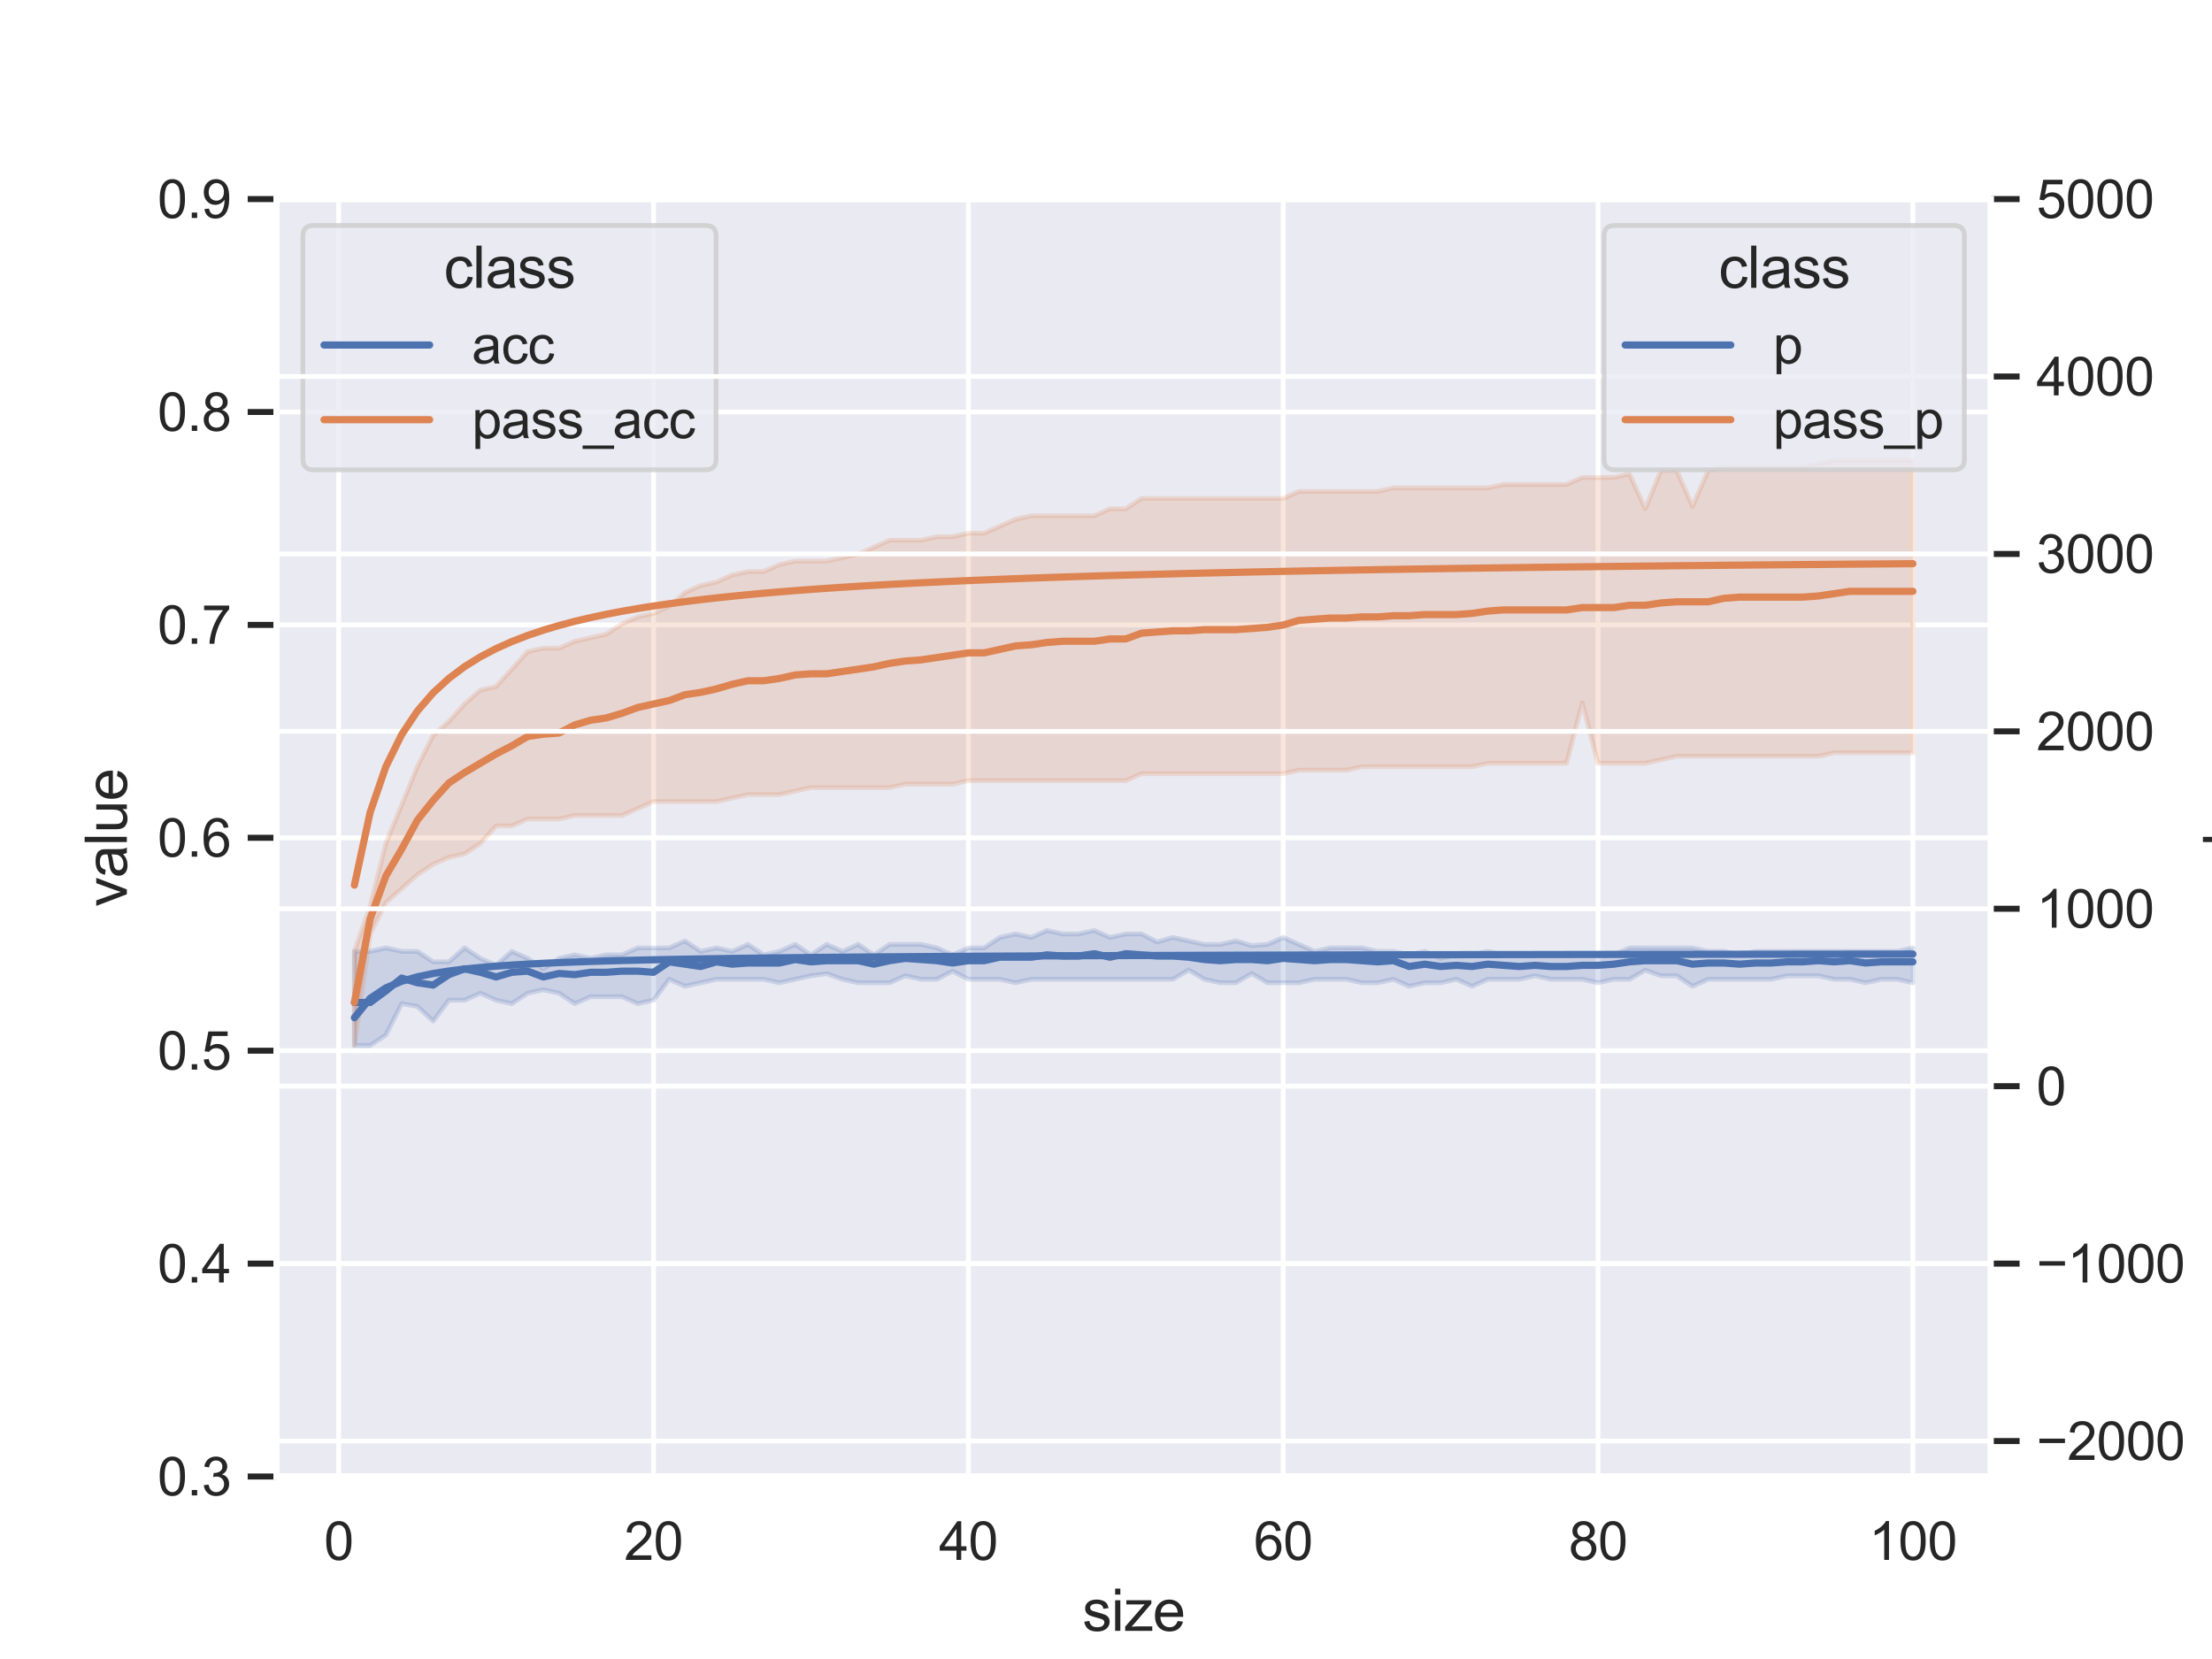 <?xml version="1.0" encoding="utf-8" standalone="no"?>
<!DOCTYPE svg PUBLIC "-//W3C//DTD SVG 1.1//EN"
  "http://www.w3.org/Graphics/SVG/1.1/DTD/svg11.dtd">
<svg xmlns:xlink="http://www.w3.org/1999/xlink" width="460.8pt" height="345.6pt" viewBox="0 0 460.8 345.6" xmlns="http://www.w3.org/2000/svg" version="1.1">
 <defs>
  <style type="text/css">*{stroke-linejoin: round; stroke-linecap: butt}</style>
 </defs>
 <g id="figure_1">
  <g id="patch_1">
   <path d="M 0 345.6 
L 460.8 345.6 
L 460.8 0 
L 0 0 
z
" style="fill: #ffffff"/>
  </g>
  <g id="axes_1">
   <g id="patch_2">
    <path d="M 57.6 307.584 
L 414.72 307.584 
L 414.72 41.472 
L 57.6 41.472 
z
" style="fill: #eaeaf2"/>
   </g>
   <g id="matplotlib.axis_1">
    <g id="xtick_1">
     <g id="line2d_1">
      <path d="M 70.553 307.584 
L 70.553 41.472 
" clip-path="url(#p270edeacdc)" style="fill: none; stroke: #ffffff; stroke-linecap: round"/>
     </g>
     <g id="text_1">
      <!-- 0 -->
      <g style="fill: #262626" transform="translate(67.495 324.958) scale(0.11 -0.11)">
       <defs>
        <path id="ArialMT-30" d="M 266 2259 
Q 266 3072 433 3567 
Q 600 4063 929 4331 
Q 1259 4600 1759 4600 
Q 2128 4600 2406 4451 
Q 2684 4303 2865 4023 
Q 3047 3744 3150 3342 
Q 3253 2941 3253 2259 
Q 3253 1453 3087 958 
Q 2922 463 2592 192 
Q 2263 -78 1759 -78 
Q 1097 -78 719 397 
Q 266 969 266 2259 
z
M 844 2259 
Q 844 1131 1108 757 
Q 1372 384 1759 384 
Q 2147 384 2411 759 
Q 2675 1134 2675 2259 
Q 2675 3391 2411 3762 
Q 2147 4134 1753 4134 
Q 1366 4134 1134 3806 
Q 844 3388 844 2259 
z
" transform="scale(0.016)"/>
       </defs>
       <use xlink:href="#ArialMT-30"/>
      </g>
     </g>
    </g>
    <g id="xtick_2">
     <g id="line2d_2">
      <path d="M 136.14 307.584 
L 136.14 41.472 
" clip-path="url(#p270edeacdc)" style="fill: none; stroke: #ffffff; stroke-linecap: round"/>
     </g>
     <g id="text_2">
      <!-- 20 -->
      <g style="fill: #262626" transform="translate(130.023 324.958) scale(0.11 -0.11)">
       <defs>
        <path id="ArialMT-32" d="M 3222 541 
L 3222 0 
L 194 0 
Q 188 203 259 391 
Q 375 700 629 1000 
Q 884 1300 1366 1694 
Q 2113 2306 2375 2664 
Q 2638 3022 2638 3341 
Q 2638 3675 2398 3904 
Q 2159 4134 1775 4134 
Q 1369 4134 1125 3890 
Q 881 3647 878 3216 
L 300 3275 
Q 359 3922 746 4261 
Q 1134 4600 1788 4600 
Q 2447 4600 2831 4234 
Q 3216 3869 3216 3328 
Q 3216 3053 3103 2787 
Q 2991 2522 2730 2228 
Q 2469 1934 1863 1422 
Q 1356 997 1212 845 
Q 1069 694 975 541 
L 3222 541 
z
" transform="scale(0.016)"/>
       </defs>
       <use xlink:href="#ArialMT-32"/>
       <use xlink:href="#ArialMT-30" transform="translate(55.615 0)"/>
      </g>
     </g>
    </g>
    <g id="xtick_3">
     <g id="line2d_3">
      <path d="M 201.727 307.584 
L 201.727 41.472 
" clip-path="url(#p270edeacdc)" style="fill: none; stroke: #ffffff; stroke-linecap: round"/>
     </g>
     <g id="text_3">
      <!-- 40 -->
      <g style="fill: #262626" transform="translate(195.61 324.958) scale(0.11 -0.11)">
       <defs>
        <path id="ArialMT-34" d="M 2069 0 
L 2069 1097 
L 81 1097 
L 81 1613 
L 2172 4581 
L 2631 4581 
L 2631 1613 
L 3250 1613 
L 3250 1097 
L 2631 1097 
L 2631 0 
L 2069 0 
z
M 2069 1613 
L 2069 3678 
L 634 1613 
L 2069 1613 
z
" transform="scale(0.016)"/>
       </defs>
       <use xlink:href="#ArialMT-34"/>
       <use xlink:href="#ArialMT-30" transform="translate(55.615 0)"/>
      </g>
     </g>
    </g>
    <g id="xtick_4">
     <g id="line2d_4">
      <path d="M 267.314 307.584 
L 267.314 41.472 
" clip-path="url(#p270edeacdc)" style="fill: none; stroke: #ffffff; stroke-linecap: round"/>
     </g>
     <g id="text_4">
      <!-- 60 -->
      <g style="fill: #262626" transform="translate(261.197 324.958) scale(0.11 -0.11)">
       <defs>
        <path id="ArialMT-36" d="M 3184 3459 
L 2625 3416 
Q 2550 3747 2413 3897 
Q 2184 4138 1850 4138 
Q 1581 4138 1378 3988 
Q 1113 3794 959 3422 
Q 806 3050 800 2363 
Q 1003 2672 1297 2822 
Q 1591 2972 1913 2972 
Q 2475 2972 2870 2558 
Q 3266 2144 3266 1488 
Q 3266 1056 3080 686 
Q 2894 316 2569 119 
Q 2244 -78 1831 -78 
Q 1128 -78 684 439 
Q 241 956 241 2144 
Q 241 3472 731 4075 
Q 1159 4600 1884 4600 
Q 2425 4600 2770 4297 
Q 3116 3994 3184 3459 
z
M 888 1484 
Q 888 1194 1011 928 
Q 1134 663 1356 523 
Q 1578 384 1822 384 
Q 2178 384 2434 671 
Q 2691 959 2691 1453 
Q 2691 1928 2437 2201 
Q 2184 2475 1800 2475 
Q 1419 2475 1153 2201 
Q 888 1928 888 1484 
z
" transform="scale(0.016)"/>
       </defs>
       <use xlink:href="#ArialMT-36"/>
       <use xlink:href="#ArialMT-30" transform="translate(55.615 0)"/>
      </g>
     </g>
    </g>
    <g id="xtick_5">
     <g id="line2d_5">
      <path d="M 332.9 307.584 
L 332.9 41.472 
" clip-path="url(#p270edeacdc)" style="fill: none; stroke: #ffffff; stroke-linecap: round"/>
     </g>
     <g id="text_5">
      <!-- 80 -->
      <g style="fill: #262626" transform="translate(326.783 324.958) scale(0.11 -0.11)">
       <defs>
        <path id="ArialMT-38" d="M 1131 2484 
Q 781 2613 612 2850 
Q 444 3088 444 3419 
Q 444 3919 803 4259 
Q 1163 4600 1759 4600 
Q 2359 4600 2725 4251 
Q 3091 3903 3091 3403 
Q 3091 3084 2923 2848 
Q 2756 2613 2416 2484 
Q 2838 2347 3058 2040 
Q 3278 1734 3278 1309 
Q 3278 722 2862 322 
Q 2447 -78 1769 -78 
Q 1091 -78 675 323 
Q 259 725 259 1325 
Q 259 1772 486 2073 
Q 713 2375 1131 2484 
z
M 1019 3438 
Q 1019 3113 1228 2906 
Q 1438 2700 1772 2700 
Q 2097 2700 2305 2904 
Q 2513 3109 2513 3406 
Q 2513 3716 2298 3927 
Q 2084 4138 1766 4138 
Q 1444 4138 1231 3931 
Q 1019 3725 1019 3438 
z
M 838 1322 
Q 838 1081 952 856 
Q 1066 631 1291 507 
Q 1516 384 1775 384 
Q 2178 384 2440 643 
Q 2703 903 2703 1303 
Q 2703 1709 2433 1975 
Q 2163 2241 1756 2241 
Q 1359 2241 1098 1978 
Q 838 1716 838 1322 
z
" transform="scale(0.016)"/>
       </defs>
       <use xlink:href="#ArialMT-38"/>
       <use xlink:href="#ArialMT-30" transform="translate(55.615 0)"/>
      </g>
     </g>
    </g>
    <g id="xtick_6">
     <g id="line2d_6">
      <path d="M 398.487 307.584 
L 398.487 41.472 
" clip-path="url(#p270edeacdc)" style="fill: none; stroke: #ffffff; stroke-linecap: round"/>
     </g>
     <g id="text_6">
      <!-- 100 -->
      <g style="fill: #262626" transform="translate(389.312 324.958) scale(0.11 -0.11)">
       <defs>
        <path id="ArialMT-31" d="M 2384 0 
L 1822 0 
L 1822 3584 
Q 1619 3391 1289 3197 
Q 959 3003 697 2906 
L 697 3450 
Q 1169 3672 1522 3987 
Q 1875 4303 2022 4600 
L 2384 4600 
L 2384 0 
z
" transform="scale(0.016)"/>
       </defs>
       <use xlink:href="#ArialMT-31"/>
       <use xlink:href="#ArialMT-30" transform="translate(55.615 0)"/>
       <use xlink:href="#ArialMT-30" transform="translate(111.23 0)"/>
      </g>
     </g>
    </g>
    <g id="text_7">
     <!-- size -->
     <g style="fill: #262626" transform="translate(225.49 339.733) scale(0.12 -0.12)">
      <defs>
       <path id="ArialMT-73" d="M 197 991 
L 753 1078 
Q 800 744 1014 566 
Q 1228 388 1613 388 
Q 2000 388 2187 545 
Q 2375 703 2375 916 
Q 2375 1106 2209 1216 
Q 2094 1291 1634 1406 
Q 1016 1563 777 1677 
Q 538 1791 414 1992 
Q 291 2194 291 2438 
Q 291 2659 392 2848 
Q 494 3038 669 3163 
Q 800 3259 1026 3326 
Q 1253 3394 1513 3394 
Q 1903 3394 2198 3281 
Q 2494 3169 2634 2976 
Q 2775 2784 2828 2463 
L 2278 2388 
Q 2241 2644 2061 2787 
Q 1881 2931 1553 2931 
Q 1166 2931 1000 2803 
Q 834 2675 834 2503 
Q 834 2394 903 2306 
Q 972 2216 1119 2156 
Q 1203 2125 1616 2013 
Q 2213 1853 2448 1751 
Q 2684 1650 2818 1456 
Q 2953 1263 2953 975 
Q 2953 694 2789 445 
Q 2625 197 2315 61 
Q 2006 -75 1616 -75 
Q 969 -75 630 194 
Q 291 463 197 991 
z
" transform="scale(0.016)"/>
       <path id="ArialMT-69" d="M 425 3934 
L 425 4581 
L 988 4581 
L 988 3934 
L 425 3934 
z
M 425 0 
L 425 3319 
L 988 3319 
L 988 0 
L 425 0 
z
" transform="scale(0.016)"/>
       <path id="ArialMT-7a" d="M 125 0 
L 125 456 
L 2238 2881 
Q 1878 2863 1603 2863 
L 250 2863 
L 250 3319 
L 2963 3319 
L 2963 2947 
L 1166 841 
L 819 456 
Q 1197 484 1528 484 
L 3063 484 
L 3063 0 
L 125 0 
z
" transform="scale(0.016)"/>
       <path id="ArialMT-65" d="M 2694 1069 
L 3275 997 
Q 3138 488 2766 206 
Q 2394 -75 1816 -75 
Q 1088 -75 661 373 
Q 234 822 234 1631 
Q 234 2469 665 2931 
Q 1097 3394 1784 3394 
Q 2450 3394 2872 2941 
Q 3294 2488 3294 1666 
Q 3294 1616 3291 1516 
L 816 1516 
Q 847 969 1125 678 
Q 1403 388 1819 388 
Q 2128 388 2347 550 
Q 2566 713 2694 1069 
z
M 847 1978 
L 2700 1978 
Q 2663 2397 2488 2606 
Q 2219 2931 1791 2931 
Q 1403 2931 1139 2672 
Q 875 2413 847 1978 
z
" transform="scale(0.016)"/>
      </defs>
      <use xlink:href="#ArialMT-73"/>
      <use xlink:href="#ArialMT-69" transform="translate(50 0)"/>
      <use xlink:href="#ArialMT-7a" transform="translate(72.217 0)"/>
      <use xlink:href="#ArialMT-65" transform="translate(122.217 0)"/>
     </g>
    </g>
   </g>
   <g id="matplotlib.axis_2">
    <g id="ytick_1">
     <g id="line2d_7">
      <path d="M 57.6 307.584 
L 414.72 307.584 
" clip-path="url(#p270edeacdc)" style="fill: none; stroke: #ffffff; stroke-linecap: round"/>
     </g>
     <g id="line2d_8">
      <defs>
       <path id="m924a354e73" d="M 0 0 
L -6 0 
" style="stroke: #262626; stroke-width: 1.25"/>
      </defs>
      <g>
       <use xlink:href="#m924a354e73" x="57.6" y="307.584" style="fill: #262626; stroke: #262626; stroke-width: 1.25"/>
      </g>
     </g>
     <g id="text_8">
      <!-- 0.3 -->
      <g style="fill: #262626" transform="translate(32.81 311.521) scale(0.11 -0.11)">
       <defs>
        <path id="ArialMT-2e" d="M 581 0 
L 581 641 
L 1222 641 
L 1222 0 
L 581 0 
z
" transform="scale(0.016)"/>
        <path id="ArialMT-33" d="M 269 1209 
L 831 1284 
Q 928 806 1161 595 
Q 1394 384 1728 384 
Q 2125 384 2398 659 
Q 2672 934 2672 1341 
Q 2672 1728 2419 1979 
Q 2166 2231 1775 2231 
Q 1616 2231 1378 2169 
L 1441 2663 
Q 1497 2656 1531 2656 
Q 1891 2656 2178 2843 
Q 2466 3031 2466 3422 
Q 2466 3731 2256 3934 
Q 2047 4138 1716 4138 
Q 1388 4138 1169 3931 
Q 950 3725 888 3313 
L 325 3413 
Q 428 3978 793 4289 
Q 1159 4600 1703 4600 
Q 2078 4600 2393 4439 
Q 2709 4278 2876 4000 
Q 3044 3722 3044 3409 
Q 3044 3113 2884 2869 
Q 2725 2625 2413 2481 
Q 2819 2388 3044 2092 
Q 3269 1797 3269 1353 
Q 3269 753 2831 336 
Q 2394 -81 1725 -81 
Q 1122 -81 723 278 
Q 325 638 269 1209 
z
" transform="scale(0.016)"/>
       </defs>
       <use xlink:href="#ArialMT-30"/>
       <use xlink:href="#ArialMT-2e" transform="translate(55.615 0)"/>
       <use xlink:href="#ArialMT-33" transform="translate(83.398 0)"/>
      </g>
     </g>
    </g>
    <g id="ytick_2">
     <g id="line2d_9">
      <path d="M 57.6 263.232 
L 414.72 263.232 
" clip-path="url(#p270edeacdc)" style="fill: none; stroke: #ffffff; stroke-linecap: round"/>
     </g>
     <g id="line2d_10">
      <g>
       <use xlink:href="#m924a354e73" x="57.6" y="263.232" style="fill: #262626; stroke: #262626; stroke-width: 1.25"/>
      </g>
     </g>
     <g id="text_9">
      <!-- 0.4 -->
      <g style="fill: #262626" transform="translate(32.81 267.169) scale(0.11 -0.11)">
       <use xlink:href="#ArialMT-30"/>
       <use xlink:href="#ArialMT-2e" transform="translate(55.615 0)"/>
       <use xlink:href="#ArialMT-34" transform="translate(83.398 0)"/>
      </g>
     </g>
    </g>
    <g id="ytick_3">
     <g id="line2d_11">
      <path d="M 57.6 218.88 
L 414.72 218.88 
" clip-path="url(#p270edeacdc)" style="fill: none; stroke: #ffffff; stroke-linecap: round"/>
     </g>
     <g id="line2d_12">
      <g>
       <use xlink:href="#m924a354e73" x="57.6" y="218.88" style="fill: #262626; stroke: #262626; stroke-width: 1.25"/>
      </g>
     </g>
     <g id="text_10">
      <!-- 0.5 -->
      <g style="fill: #262626" transform="translate(32.81 222.817) scale(0.11 -0.11)">
       <defs>
        <path id="ArialMT-35" d="M 266 1200 
L 856 1250 
Q 922 819 1161 601 
Q 1400 384 1738 384 
Q 2144 384 2425 690 
Q 2706 997 2706 1503 
Q 2706 1984 2436 2262 
Q 2166 2541 1728 2541 
Q 1456 2541 1237 2417 
Q 1019 2294 894 2097 
L 366 2166 
L 809 4519 
L 3088 4519 
L 3088 3981 
L 1259 3981 
L 1013 2750 
Q 1425 3038 1878 3038 
Q 2478 3038 2890 2622 
Q 3303 2206 3303 1553 
Q 3303 931 2941 478 
Q 2500 -78 1738 -78 
Q 1113 -78 717 272 
Q 322 622 266 1200 
z
" transform="scale(0.016)"/>
       </defs>
       <use xlink:href="#ArialMT-30"/>
       <use xlink:href="#ArialMT-2e" transform="translate(55.615 0)"/>
       <use xlink:href="#ArialMT-35" transform="translate(83.398 0)"/>
      </g>
     </g>
    </g>
    <g id="ytick_4">
     <g id="line2d_13">
      <path d="M 57.6 174.528 
L 414.72 174.528 
" clip-path="url(#p270edeacdc)" style="fill: none; stroke: #ffffff; stroke-linecap: round"/>
     </g>
     <g id="line2d_14">
      <g>
       <use xlink:href="#m924a354e73" x="57.6" y="174.528" style="fill: #262626; stroke: #262626; stroke-width: 1.25"/>
      </g>
     </g>
     <g id="text_11">
      <!-- 0.6 -->
      <g style="fill: #262626" transform="translate(32.81 178.465) scale(0.11 -0.11)">
       <use xlink:href="#ArialMT-30"/>
       <use xlink:href="#ArialMT-2e" transform="translate(55.615 0)"/>
       <use xlink:href="#ArialMT-36" transform="translate(83.398 0)"/>
      </g>
     </g>
    </g>
    <g id="ytick_5">
     <g id="line2d_15">
      <path d="M 57.6 130.176 
L 414.72 130.176 
" clip-path="url(#p270edeacdc)" style="fill: none; stroke: #ffffff; stroke-linecap: round"/>
     </g>
     <g id="line2d_16">
      <g>
       <use xlink:href="#m924a354e73" x="57.6" y="130.176" style="fill: #262626; stroke: #262626; stroke-width: 1.25"/>
      </g>
     </g>
     <g id="text_12">
      <!-- 0.7 -->
      <g style="fill: #262626" transform="translate(32.81 134.113) scale(0.11 -0.11)">
       <defs>
        <path id="ArialMT-37" d="M 303 3981 
L 303 4522 
L 3269 4522 
L 3269 4084 
Q 2831 3619 2401 2847 
Q 1972 2075 1738 1259 
Q 1569 684 1522 0 
L 944 0 
Q 953 541 1156 1306 
Q 1359 2072 1739 2783 
Q 2119 3494 2547 3981 
L 303 3981 
z
" transform="scale(0.016)"/>
       </defs>
       <use xlink:href="#ArialMT-30"/>
       <use xlink:href="#ArialMT-2e" transform="translate(55.615 0)"/>
       <use xlink:href="#ArialMT-37" transform="translate(83.398 0)"/>
      </g>
     </g>
    </g>
    <g id="ytick_6">
     <g id="line2d_17">
      <path d="M 57.6 85.824 
L 414.72 85.824 
" clip-path="url(#p270edeacdc)" style="fill: none; stroke: #ffffff; stroke-linecap: round"/>
     </g>
     <g id="line2d_18">
      <g>
       <use xlink:href="#m924a354e73" x="57.6" y="85.824" style="fill: #262626; stroke: #262626; stroke-width: 1.25"/>
      </g>
     </g>
     <g id="text_13">
      <!-- 0.8 -->
      <g style="fill: #262626" transform="translate(32.81 89.761) scale(0.11 -0.11)">
       <use xlink:href="#ArialMT-30"/>
       <use xlink:href="#ArialMT-2e" transform="translate(55.615 0)"/>
       <use xlink:href="#ArialMT-38" transform="translate(83.398 0)"/>
      </g>
     </g>
    </g>
    <g id="ytick_7">
     <g id="line2d_19">
      <path d="M 57.6 41.472 
L 414.72 41.472 
" clip-path="url(#p270edeacdc)" style="fill: none; stroke: #ffffff; stroke-linecap: round"/>
     </g>
     <g id="line2d_20">
      <g>
       <use xlink:href="#m924a354e73" x="57.6" y="41.472" style="fill: #262626; stroke: #262626; stroke-width: 1.25"/>
      </g>
     </g>
     <g id="text_14">
      <!-- 0.9 -->
      <g style="fill: #262626" transform="translate(32.81 45.409) scale(0.11 -0.11)">
       <defs>
        <path id="ArialMT-39" d="M 350 1059 
L 891 1109 
Q 959 728 1153 556 
Q 1347 384 1650 384 
Q 1909 384 2104 503 
Q 2300 622 2425 820 
Q 2550 1019 2634 1356 
Q 2719 1694 2719 2044 
Q 2719 2081 2716 2156 
Q 2547 1888 2255 1720 
Q 1963 1553 1622 1553 
Q 1053 1553 659 1965 
Q 266 2378 266 3053 
Q 266 3750 677 4175 
Q 1088 4600 1706 4600 
Q 2153 4600 2523 4359 
Q 2894 4119 3086 3673 
Q 3278 3228 3278 2384 
Q 3278 1506 3087 986 
Q 2897 466 2520 194 
Q 2144 -78 1638 -78 
Q 1100 -78 759 220 
Q 419 519 350 1059 
z
M 2653 3081 
Q 2653 3566 2395 3850 
Q 2138 4134 1775 4134 
Q 1400 4134 1122 3828 
Q 844 3522 844 3034 
Q 844 2597 1108 2323 
Q 1372 2050 1759 2050 
Q 2150 2050 2401 2323 
Q 2653 2597 2653 3081 
z
" transform="scale(0.016)"/>
       </defs>
       <use xlink:href="#ArialMT-30"/>
       <use xlink:href="#ArialMT-2e" transform="translate(55.615 0)"/>
       <use xlink:href="#ArialMT-39" transform="translate(83.398 0)"/>
      </g>
     </g>
    </g>
    <g id="text_15">
     <!-- value -->
     <g style="fill: #262626" transform="translate(26.425 188.871) rotate(-90) scale(0.12 -0.12)">
      <defs>
       <path id="ArialMT-76" d="M 1344 0 
L 81 3319 
L 675 3319 
L 1388 1331 
Q 1503 1009 1600 663 
Q 1675 925 1809 1294 
L 2547 3319 
L 3125 3319 
L 1869 0 
L 1344 0 
z
" transform="scale(0.016)"/>
       <path id="ArialMT-61" d="M 2588 409 
Q 2275 144 1986 34 
Q 1697 -75 1366 -75 
Q 819 -75 525 192 
Q 231 459 231 875 
Q 231 1119 342 1320 
Q 453 1522 633 1644 
Q 813 1766 1038 1828 
Q 1203 1872 1538 1913 
Q 2219 1994 2541 2106 
Q 2544 2222 2544 2253 
Q 2544 2597 2384 2738 
Q 2169 2928 1744 2928 
Q 1347 2928 1158 2789 
Q 969 2650 878 2297 
L 328 2372 
Q 403 2725 575 2942 
Q 747 3159 1072 3276 
Q 1397 3394 1825 3394 
Q 2250 3394 2515 3294 
Q 2781 3194 2906 3042 
Q 3031 2891 3081 2659 
Q 3109 2516 3109 2141 
L 3109 1391 
Q 3109 606 3145 398 
Q 3181 191 3288 0 
L 2700 0 
Q 2613 175 2588 409 
z
M 2541 1666 
Q 2234 1541 1622 1453 
Q 1275 1403 1131 1340 
Q 988 1278 909 1158 
Q 831 1038 831 891 
Q 831 666 1001 516 
Q 1172 366 1500 366 
Q 1825 366 2078 508 
Q 2331 650 2450 897 
Q 2541 1088 2541 1459 
L 2541 1666 
z
" transform="scale(0.016)"/>
       <path id="ArialMT-6c" d="M 409 0 
L 409 4581 
L 972 4581 
L 972 0 
L 409 0 
z
" transform="scale(0.016)"/>
       <path id="ArialMT-75" d="M 2597 0 
L 2597 488 
Q 2209 -75 1544 -75 
Q 1250 -75 995 37 
Q 741 150 617 320 
Q 494 491 444 738 
Q 409 903 409 1263 
L 409 3319 
L 972 3319 
L 972 1478 
Q 972 1038 1006 884 
Q 1059 663 1231 536 
Q 1403 409 1656 409 
Q 1909 409 2131 539 
Q 2353 669 2445 892 
Q 2538 1116 2538 1541 
L 2538 3319 
L 3100 3319 
L 3100 0 
L 2597 0 
z
" transform="scale(0.016)"/>
      </defs>
      <use xlink:href="#ArialMT-76"/>
      <use xlink:href="#ArialMT-61" transform="translate(50 0)"/>
      <use xlink:href="#ArialMT-6c" transform="translate(105.615 0)"/>
      <use xlink:href="#ArialMT-75" transform="translate(127.832 0)"/>
      <use xlink:href="#ArialMT-65" transform="translate(183.447 0)"/>
     </g>
    </g>
   </g>
   <g id="FillBetweenPolyCollection_1">
    <defs>
     <path id="mc5fb7ebfdd" d="M 73.833 -147.408 
L 73.833 -127.809 
L 77.112 -127.809 
L 80.391 -129.987 
L 83.671 -136.52 
L 86.95 -135.957 
L 90.229 -132.89 
L 93.509 -137.245 
L 96.788 -137.245 
L 100.067 -138.697 
L 103.347 -137.245 
L 106.626 -136.52 
L 109.905 -138.697 
L 113.185 -139.423 
L 116.464 -138.697 
L 119.743 -136.52 
L 123.023 -137.971 
L 126.302 -137.971 
L 129.581 -137.971 
L 132.861 -136.52 
L 136.14 -137.245 
L 139.42 -141.601 
L 142.699 -140.149 
L 145.978 -140.875 
L 149.258 -141.601 
L 152.537 -141.601 
L 155.816 -141.601 
L 159.096 -141.601 
L 162.375 -140.875 
L 165.654 -141.601 
L 168.934 -142.327 
L 172.213 -142.762 
L 175.492 -141.601 
L 178.772 -140.875 
L 182.051 -140.875 
L 185.33 -140.875 
L 188.61 -142.327 
L 191.889 -141.601 
L 195.168 -141.601 
L 198.448 -143.295 
L 201.727 -141.601 
L 205.006 -141.601 
L 208.286 -141.601 
L 211.565 -140.875 
L 214.844 -141.601 
L 218.124 -141.601 
L 221.403 -141.601 
L 224.682 -141.601 
L 227.962 -141.601 
L 231.241 -141.601 
L 234.52 -141.601 
L 237.8 -141.601 
L 241.079 -141.601 
L 244.358 -141.601 
L 247.638 -143.536 
L 250.917 -141.601 
L 254.196 -140.875 
L 257.476 -140.875 
L 260.755 -142.811 
L 264.034 -140.875 
L 267.314 -140.875 
L 270.593 -140.875 
L 273.872 -141.601 
L 277.152 -141.601 
L 280.431 -141.601 
L 283.71 -140.875 
L 286.99 -140.875 
L 290.269 -141.601 
L 293.548 -140.149 
L 296.828 -140.875 
L 300.107 -140.875 
L 303.386 -141.601 
L 306.666 -140.149 
L 309.945 -141.601 
L 313.224 -141.601 
L 316.504 -141.601 
L 319.783 -142.327 
L 323.062 -141.601 
L 326.342 -141.601 
L 329.621 -141.601 
L 332.9 -140.875 
L 336.18 -141.601 
L 339.459 -141.601 
L 342.739 -143.506 
L 346.018 -142.327 
L 349.297 -142.327 
L 352.577 -140.149 
L 355.856 -141.601 
L 359.135 -141.601 
L 362.415 -141.601 
L 365.694 -141.601 
L 368.973 -141.601 
L 372.253 -142.327 
L 375.532 -142.327 
L 378.811 -142.327 
L 382.091 -141.601 
L 385.37 -141.601 
L 388.649 -140.875 
L 391.929 -141.601 
L 395.208 -141.601 
L 398.487 -140.875 
L 398.487 -148.134 
L 398.487 -148.134 
L 395.208 -147.408 
L 391.929 -147.408 
L 388.649 -147.408 
L 385.37 -147.408 
L 382.091 -147.408 
L 378.811 -147.408 
L 375.532 -147.408 
L 372.253 -147.408 
L 368.973 -147.408 
L 365.694 -147.408 
L 362.415 -146.682 
L 359.135 -147.408 
L 355.856 -147.408 
L 352.577 -148.134 
L 349.297 -148.134 
L 346.018 -148.134 
L 342.739 -148.134 
L 339.459 -148.134 
L 336.18 -146.682 
L 332.9 -146.682 
L 329.621 -146.682 
L 326.342 -146.682 
L 323.062 -146.682 
L 319.783 -146.682 
L 316.504 -146.682 
L 313.224 -146.682 
L 309.945 -147.408 
L 306.666 -146.682 
L 303.386 -146.682 
L 300.107 -145.956 
L 296.828 -147.408 
L 293.548 -146.682 
L 290.269 -147.408 
L 286.99 -147.408 
L 283.71 -148.134 
L 280.431 -148.134 
L 277.152 -148.134 
L 273.872 -147.408 
L 270.593 -148.86 
L 267.314 -150.311 
L 264.034 -148.86 
L 260.755 -148.618 
L 257.476 -149.586 
L 254.196 -148.86 
L 250.917 -148.86 
L 247.638 -149.586 
L 244.358 -150.311 
L 241.079 -149.368 
L 237.8 -151.037 
L 234.52 -151.037 
L 231.241 -150.311 
L 227.962 -151.763 
L 224.682 -151.037 
L 221.403 -151.037 
L 218.124 -151.763 
L 214.844 -150.311 
L 211.565 -151.037 
L 208.286 -150.311 
L 205.006 -148.134 
L 201.727 -148.134 
L 198.448 -146.682 
L 195.168 -148.134 
L 191.889 -148.86 
L 188.61 -148.86 
L 185.33 -148.86 
L 182.051 -146.682 
L 178.772 -148.86 
L 175.492 -147.408 
L 172.213 -148.86 
L 168.934 -146.682 
L 165.654 -148.86 
L 162.375 -147.408 
L 159.096 -146.682 
L 155.816 -148.86 
L 152.537 -147.408 
L 149.258 -148.134 
L 145.978 -147.408 
L 142.699 -149.586 
L 139.42 -148.134 
L 136.14 -148.134 
L 132.861 -148.134 
L 129.581 -146.682 
L 126.302 -146.682 
L 123.023 -145.956 
L 119.743 -146.682 
L 116.464 -145.956 
L 113.185 -143.778 
L 109.905 -145.956 
L 106.626 -147.408 
L 103.347 -144.504 
L 100.067 -145.956 
L 96.788 -148.134 
L 93.509 -145.23 
L 90.229 -145.23 
L 86.95 -147.408 
L 83.671 -147.408 
L 80.391 -148.134 
L 77.112 -147.408 
L 73.833 -147.408 
z
" style="stroke: #4c72b0; stroke-opacity: 0.2"/>
    </defs>
    <g clip-path="url(#p270edeacdc)">
     <use xlink:href="#mc5fb7ebfdd" x="0" y="345.6" style="fill: #4c72b0; fill-opacity: 0.2; stroke: #4c72b0; stroke-opacity: 0.2"/>
    </g>
   </g>
   <g id="FillBetweenPolyCollection_2">
    <defs>
     <path id="md0f53c2679" d="M 73.833 -147.408 
L 73.833 -127.809 
L 77.112 -151.037 
L 80.391 -157.57 
L 83.671 -160.474 
L 86.95 -163.378 
L 90.229 -165.555 
L 93.509 -167.007 
L 96.788 -167.733 
L 100.067 -169.911 
L 103.347 -173.54 
L 106.626 -173.54 
L 109.905 -174.992 
L 113.185 -174.992 
L 116.464 -174.992 
L 119.743 -175.718 
L 123.023 -175.718 
L 126.302 -175.718 
L 129.581 -175.718 
L 132.861 -177.169 
L 136.14 -178.621 
L 139.42 -178.621 
L 142.699 -178.621 
L 145.978 -178.621 
L 149.258 -178.621 
L 152.537 -179.347 
L 155.816 -180.073 
L 159.096 -180.073 
L 162.375 -180.073 
L 165.654 -180.799 
L 168.934 -181.525 
L 172.213 -181.525 
L 175.492 -181.525 
L 178.772 -181.525 
L 182.051 -181.525 
L 185.33 -181.525 
L 188.61 -182.251 
L 191.889 -182.251 
L 195.168 -182.251 
L 198.448 -182.251 
L 201.727 -182.977 
L 205.006 -182.977 
L 208.286 -182.977 
L 211.565 -182.977 
L 214.844 -182.977 
L 218.124 -182.977 
L 221.403 -182.977 
L 224.682 -182.977 
L 227.962 -182.977 
L 231.241 -182.977 
L 234.52 -182.977 
L 237.8 -184.428 
L 241.079 -184.428 
L 244.358 -184.428 
L 247.638 -184.428 
L 250.917 -184.428 
L 254.196 -184.428 
L 257.476 -184.428 
L 260.755 -184.428 
L 264.034 -184.428 
L 267.314 -184.428 
L 270.593 -185.154 
L 273.872 -185.154 
L 277.152 -185.154 
L 280.431 -185.154 
L 283.71 -185.88 
L 286.99 -185.88 
L 290.269 -185.88 
L 293.548 -185.88 
L 296.828 -185.88 
L 300.107 -185.88 
L 303.386 -185.88 
L 306.666 -185.88 
L 309.945 -186.606 
L 313.224 -186.606 
L 316.504 -186.606 
L 319.783 -186.606 
L 323.062 -186.606 
L 326.342 -186.606 
L 329.621 -199.188 
L 332.9 -186.606 
L 336.18 -186.606 
L 339.459 -186.606 
L 342.739 -186.606 
L 346.018 -187.332 
L 349.297 -188.058 
L 352.577 -188.058 
L 355.856 -188.058 
L 359.135 -188.058 
L 362.415 -188.058 
L 365.694 -188.058 
L 368.973 -188.058 
L 372.253 -188.058 
L 375.532 -188.058 
L 378.811 -188.058 
L 382.091 -188.784 
L 385.37 -188.784 
L 388.649 -188.784 
L 391.929 -188.784 
L 395.208 -188.784 
L 398.487 -188.784 
L 398.487 -249.759 
L 398.487 -249.759 
L 395.208 -249.759 
L 391.929 -249.759 
L 388.649 -249.759 
L 385.37 -249.759 
L 382.091 -249.759 
L 378.811 -249.033 
L 375.532 -248.307 
L 372.253 -248.307 
L 368.973 -248.307 
L 365.694 -248.307 
L 362.415 -248.307 
L 359.135 -248.307 
L 355.856 -247.581 
L 352.577 -240.08 
L 349.297 -247.581 
L 346.018 -247.581 
L 342.739 -239.596 
L 339.459 -246.855 
L 336.18 -246.129 
L 332.9 -246.129 
L 329.621 -246.129 
L 326.342 -244.677 
L 323.062 -244.677 
L 319.783 -244.677 
L 316.504 -244.677 
L 313.224 -244.677 
L 309.945 -243.952 
L 306.666 -243.952 
L 303.386 -243.952 
L 300.107 -243.952 
L 296.828 -243.952 
L 293.548 -243.952 
L 290.269 -243.952 
L 286.99 -243.226 
L 283.71 -243.226 
L 280.431 -243.226 
L 277.152 -243.226 
L 273.872 -243.226 
L 270.593 -243.226 
L 267.314 -241.774 
L 264.034 -241.774 
L 260.755 -241.774 
L 257.476 -241.774 
L 254.196 -241.774 
L 250.917 -241.774 
L 247.638 -241.774 
L 244.358 -241.774 
L 241.079 -241.774 
L 237.8 -241.774 
L 234.52 -239.596 
L 231.241 -239.596 
L 227.962 -238.144 
L 224.682 -238.144 
L 221.403 -238.144 
L 218.124 -238.144 
L 214.844 -238.144 
L 211.565 -237.419 
L 208.286 -235.967 
L 205.006 -234.515 
L 201.727 -234.515 
L 198.448 -233.789 
L 195.168 -233.789 
L 191.889 -233.063 
L 188.61 -233.063 
L 185.33 -233.063 
L 182.051 -231.611 
L 178.772 -230.16 
L 175.492 -229.434 
L 172.213 -228.708 
L 168.934 -228.708 
L 165.654 -228.708 
L 162.375 -227.982 
L 159.096 -226.53 
L 155.816 -226.53 
L 152.537 -225.804 
L 149.258 -224.352 
L 145.978 -223.627 
L 142.699 -222.175 
L 139.42 -219.271 
L 136.14 -217.819 
L 132.861 -217.094 
L 129.581 -215.642 
L 126.302 -213.464 
L 123.023 -212.738 
L 119.743 -212.012 
L 116.464 -210.561 
L 113.185 -210.561 
L 109.905 -209.835 
L 106.626 -206.205 
L 103.347 -202.576 
L 100.067 -201.85 
L 96.788 -198.946 
L 93.509 -195.317 
L 90.229 -192.413 
L 86.95 -185.88 
L 83.671 -177.895 
L 80.391 -169.911 
L 77.112 -156.845 
L 73.833 -147.408 
z
" style="stroke: #dd8452; stroke-opacity: 0.2"/>
    </defs>
    <g clip-path="url(#p270edeacdc)">
     <use xlink:href="#md0f53c2679" x="0" y="345.6" style="fill: #dd8452; fill-opacity: 0.2; stroke: #dd8452; stroke-opacity: 0.2"/>
    </g>
   </g>
   <g id="line2d_21">
    <path d="M 73.833 208.838 
L 77.112 208.838 
L 80.391 206.419 
L 83.671 203.757 
L 86.95 204.725 
L 90.229 205.209 
L 93.509 203.031 
L 96.788 201.822 
L 100.067 202.547 
L 103.347 203.515 
L 106.626 202.547 
L 109.905 202.305 
L 113.185 203.515 
L 116.464 202.789 
L 119.743 203.031 
L 123.023 202.547 
L 126.302 202.547 
L 129.581 202.305 
L 132.861 202.305 
L 136.14 202.547 
L 139.42 200.37 
L 142.699 200.854 
L 145.978 201.338 
L 149.258 200.37 
L 152.537 200.854 
L 155.816 200.612 
L 159.096 200.612 
L 162.375 200.612 
L 165.654 199.886 
L 168.934 200.37 
L 172.213 200.128 
L 175.492 200.128 
L 178.772 200.128 
L 182.051 200.854 
L 185.33 200.128 
L 188.61 199.644 
L 191.889 199.886 
L 195.168 200.128 
L 198.448 200.612 
L 201.727 200.128 
L 205.006 200.128 
L 208.286 199.402 
L 211.565 199.402 
L 214.844 199.402 
L 218.124 198.918 
L 221.403 199.16 
L 224.682 199.16 
L 227.962 198.676 
L 231.241 199.402 
L 234.52 198.676 
L 237.8 198.918 
L 241.079 199.16 
L 244.358 199.16 
L 247.638 199.402 
L 250.917 199.886 
L 254.196 200.128 
L 257.476 199.886 
L 260.755 199.886 
L 264.034 200.128 
L 267.314 199.644 
L 270.593 199.886 
L 273.872 200.128 
L 277.152 199.886 
L 280.431 199.886 
L 283.71 200.128 
L 286.99 200.37 
L 290.269 200.128 
L 293.548 201.338 
L 296.828 200.854 
L 300.107 201.338 
L 303.386 201.096 
L 306.666 201.338 
L 309.945 200.854 
L 313.224 201.096 
L 316.504 201.338 
L 319.783 201.096 
L 323.062 201.338 
L 326.342 201.338 
L 329.621 201.096 
L 332.9 201.096 
L 336.18 200.854 
L 339.459 200.37 
L 342.739 200.128 
L 346.018 200.128 
L 349.297 200.128 
L 352.577 200.854 
L 355.856 200.612 
L 359.135 200.612 
L 362.415 200.854 
L 365.694 200.612 
L 368.973 200.612 
L 372.253 200.37 
L 375.532 200.37 
L 378.811 200.128 
L 382.091 200.37 
L 385.37 200.128 
L 388.649 200.612 
L 391.929 200.37 
L 395.208 200.37 
L 398.487 200.37 
" clip-path="url(#p270edeacdc)" style="fill: none; stroke: #4c72b0; stroke-width: 1.5; stroke-linecap: round"/>
   </g>
   <g id="line2d_22">
    <path d="M 73.833 208.838 
L 77.112 191.417 
L 80.391 182.464 
L 83.671 176.899 
L 86.95 170.85 
L 90.229 166.737 
L 93.509 163.107 
L 96.788 160.93 
L 100.067 158.994 
L 103.347 157.058 
L 106.626 155.364 
L 109.905 153.429 
L 113.185 152.945 
L 116.464 152.703 
L 119.743 151.009 
L 123.023 150.041 
L 126.302 149.557 
L 129.581 148.589 
L 132.861 147.38 
L 136.14 146.654 
L 139.42 145.928 
L 142.699 144.718 
L 145.978 144.234 
L 149.258 143.508 
L 152.537 142.54 
L 155.816 141.814 
L 159.096 141.814 
L 162.375 141.331 
L 165.654 140.605 
L 168.934 140.363 
L 172.213 140.363 
L 175.492 139.879 
L 178.772 139.395 
L 182.051 138.911 
L 185.33 138.185 
L 188.61 137.701 
L 191.889 137.459 
L 195.168 136.975 
L 198.448 136.491 
L 201.727 136.007 
L 205.006 136.007 
L 208.286 135.281 
L 211.565 134.556 
L 214.844 134.314 
L 218.124 133.83 
L 221.403 133.588 
L 224.682 133.588 
L 227.962 133.588 
L 231.241 133.104 
L 234.52 133.104 
L 237.8 131.894 
L 241.079 131.652 
L 244.358 131.41 
L 247.638 131.41 
L 250.917 131.168 
L 254.196 131.168 
L 257.476 131.168 
L 260.755 130.926 
L 264.034 130.684 
L 267.314 130.2 
L 270.593 129.232 
L 273.872 128.99 
L 277.152 128.748 
L 280.431 128.748 
L 283.71 128.506 
L 286.99 128.506 
L 290.269 128.264 
L 293.548 128.264 
L 296.828 128.023 
L 300.107 128.023 
L 303.386 128.023 
L 306.666 127.781 
L 309.945 127.297 
L 313.224 127.055 
L 316.504 127.055 
L 319.783 127.055 
L 323.062 127.055 
L 326.342 127.055 
L 329.621 126.571 
L 332.9 126.571 
L 336.18 126.571 
L 339.459 126.087 
L 342.739 126.087 
L 346.018 125.603 
L 349.297 125.361 
L 352.577 125.361 
L 355.856 125.361 
L 359.135 124.635 
L 362.415 124.393 
L 365.694 124.393 
L 368.973 124.393 
L 372.253 124.393 
L 375.532 124.393 
L 378.811 124.151 
L 382.091 123.667 
L 385.37 123.183 
L 388.649 123.183 
L 391.929 123.183 
L 395.208 123.183 
L 398.487 123.183 
" clip-path="url(#p270edeacdc)" style="fill: none; stroke: #dd8452; stroke-width: 1.5; stroke-linecap: round"/>
   </g>
   <g id="line2d_23"/>
   <g id="line2d_24"/>
   <g id="patch_3">
    <path d="M 57.6 307.584 
L 57.6 41.472 
" style="fill: none; stroke: #ffffff; stroke-width: 1.25; stroke-linejoin: miter; stroke-linecap: square"/>
   </g>
   <g id="patch_4">
    <path d="M 414.72 307.584 
L 414.72 41.472 
" style="fill: none; stroke: #ffffff; stroke-width: 1.25; stroke-linejoin: miter; stroke-linecap: square"/>
   </g>
   <g id="patch_5">
    <path d="M 57.6 307.584 
L 414.72 307.584 
" style="fill: none; stroke: #ffffff; stroke-width: 1.25; stroke-linejoin: miter; stroke-linecap: square"/>
   </g>
   <g id="patch_6">
    <path d="M 57.6 41.472 
L 414.72 41.472 
" style="fill: none; stroke: #ffffff; stroke-width: 1.25; stroke-linejoin: miter; stroke-linecap: square"/>
   </g>
   <g id="legend_1">
    <g id="patch_7">
     <path d="M 65.3 97.866 
L 146.968 97.866 
Q 149.168 97.866 149.168 95.666 
L 149.168 49.172 
Q 149.168 46.972 146.968 46.972 
L 65.3 46.972 
Q 63.1 46.972 63.1 49.172 
L 63.1 95.666 
Q 63.1 97.866 65.3 97.866 
z
" style="fill: #eaeaf2; opacity: 0.8; stroke: #cccccc; stroke-linejoin: miter"/>
    </g>
    <g id="text_16">
     <!-- class -->
     <g style="fill: #262626" transform="translate(92.464 59.961) scale(0.12 -0.12)">
      <defs>
       <path id="ArialMT-63" d="M 2588 1216 
L 3141 1144 
Q 3050 572 2676 248 
Q 2303 -75 1759 -75 
Q 1078 -75 664 370 
Q 250 816 250 1647 
Q 250 2184 428 2587 
Q 606 2991 970 3192 
Q 1334 3394 1763 3394 
Q 2303 3394 2647 3120 
Q 2991 2847 3088 2344 
L 2541 2259 
Q 2463 2594 2264 2762 
Q 2066 2931 1784 2931 
Q 1359 2931 1093 2626 
Q 828 2322 828 1663 
Q 828 994 1084 691 
Q 1341 388 1753 388 
Q 2084 388 2306 591 
Q 2528 794 2588 1216 
z
" transform="scale(0.016)"/>
      </defs>
      <use xlink:href="#ArialMT-63"/>
      <use xlink:href="#ArialMT-6c" transform="translate(50 0)"/>
      <use xlink:href="#ArialMT-61" transform="translate(72.217 0)"/>
      <use xlink:href="#ArialMT-73" transform="translate(127.832 0)"/>
      <use xlink:href="#ArialMT-73" transform="translate(177.832 0)"/>
     </g>
    </g>
    <g id="line2d_25">
     <path d="M 67.5 71.87 
L 78.5 71.87 
L 89.5 71.87 
" style="fill: none; stroke: #4c72b0; stroke-width: 1.5; stroke-linecap: round"/>
    </g>
    <g id="text_17">
     <!-- acc -->
     <g style="fill: #262626" transform="translate(98.3 75.72) scale(0.11 -0.11)">
      <use xlink:href="#ArialMT-61"/>
      <use xlink:href="#ArialMT-63" transform="translate(55.615 0)"/>
      <use xlink:href="#ArialMT-63" transform="translate(105.615 0)"/>
     </g>
    </g>
    <g id="line2d_26">
     <path d="M 67.5 87.43 
L 78.5 87.43 
L 89.5 87.43 
" style="fill: none; stroke: #dd8452; stroke-width: 1.5; stroke-linecap: round"/>
    </g>
    <g id="text_18">
     <!-- pass_acc -->
     <g style="fill: #262626" transform="translate(98.3 91.28) scale(0.11 -0.11)">
      <defs>
       <path id="ArialMT-70" d="M 422 -1272 
L 422 3319 
L 934 3319 
L 934 2888 
Q 1116 3141 1344 3267 
Q 1572 3394 1897 3394 
Q 2322 3394 2647 3175 
Q 2972 2956 3137 2557 
Q 3303 2159 3303 1684 
Q 3303 1175 3120 767 
Q 2938 359 2589 142 
Q 2241 -75 1856 -75 
Q 1575 -75 1351 44 
Q 1128 163 984 344 
L 984 -1272 
L 422 -1272 
z
M 931 1641 
Q 931 1000 1190 694 
Q 1450 388 1819 388 
Q 2194 388 2461 705 
Q 2728 1022 2728 1688 
Q 2728 2322 2467 2637 
Q 2206 2953 1844 2953 
Q 1484 2953 1207 2617 
Q 931 2281 931 1641 
z
" transform="scale(0.016)"/>
       <path id="ArialMT-5f" d="M -97 -1272 
L -97 -866 
L 3631 -866 
L 3631 -1272 
L -97 -1272 
z
" transform="scale(0.016)"/>
      </defs>
      <use xlink:href="#ArialMT-70"/>
      <use xlink:href="#ArialMT-61" transform="translate(55.615 0)"/>
      <use xlink:href="#ArialMT-73" transform="translate(111.23 0)"/>
      <use xlink:href="#ArialMT-73" transform="translate(161.23 0)"/>
      <use xlink:href="#ArialMT-5f" transform="translate(211.23 0)"/>
      <use xlink:href="#ArialMT-61" transform="translate(266.846 0)"/>
      <use xlink:href="#ArialMT-63" transform="translate(322.461 0)"/>
      <use xlink:href="#ArialMT-63" transform="translate(372.461 0)"/>
     </g>
    </g>
   </g>
  </g>
  <g id="axes_2">
   <g id="matplotlib.axis_3">
    <g id="ytick_8">
     <g id="line2d_27">
      <path d="M 57.6 300.192 
L 414.72 300.192 
" clip-path="url(#p270edeacdc)" style="fill: none; stroke: #ffffff; stroke-linecap: round"/>
     </g>
     <g id="line2d_28">
      <defs>
       <path id="m9c4a597d67" d="M 0 0 
L 6 0 
" style="stroke: #262626; stroke-width: 1.25"/>
      </defs>
      <g>
       <use xlink:href="#m9c4a597d67" x="414.72" y="300.192" style="fill: #262626; stroke: #262626; stroke-width: 1.25"/>
      </g>
     </g>
     <g id="text_19">
      <!-- −2000 -->
      <g style="fill: #262626" transform="translate(424.22 304.129) scale(0.11 -0.11)">
       <defs>
        <path id="ArialMT-2212" d="M 3381 1997 
L 356 1997 
L 356 2522 
L 3381 2522 
L 3381 1997 
z
" transform="scale(0.016)"/>
       </defs>
       <use xlink:href="#ArialMT-2212"/>
       <use xlink:href="#ArialMT-32" transform="translate(58.398 0)"/>
       <use xlink:href="#ArialMT-30" transform="translate(114.014 0)"/>
       <use xlink:href="#ArialMT-30" transform="translate(169.629 0)"/>
       <use xlink:href="#ArialMT-30" transform="translate(225.244 0)"/>
      </g>
     </g>
    </g>
    <g id="ytick_9">
     <g id="line2d_29">
      <path d="M 57.6 263.232 
L 414.72 263.232 
" clip-path="url(#p270edeacdc)" style="fill: none; stroke: #ffffff; stroke-linecap: round"/>
     </g>
     <g id="line2d_30">
      <g>
       <use xlink:href="#m9c4a597d67" x="414.72" y="263.232" style="fill: #262626; stroke: #262626; stroke-width: 1.25"/>
      </g>
     </g>
     <g id="text_20">
      <!-- −1000 -->
      <g style="fill: #262626" transform="translate(424.22 267.169) scale(0.11 -0.11)">
       <use xlink:href="#ArialMT-2212"/>
       <use xlink:href="#ArialMT-31" transform="translate(58.398 0)"/>
       <use xlink:href="#ArialMT-30" transform="translate(114.014 0)"/>
       <use xlink:href="#ArialMT-30" transform="translate(169.629 0)"/>
       <use xlink:href="#ArialMT-30" transform="translate(225.244 0)"/>
      </g>
     </g>
    </g>
    <g id="ytick_10">
     <g id="line2d_31">
      <path d="M 57.6 226.272 
L 414.72 226.272 
" clip-path="url(#p270edeacdc)" style="fill: none; stroke: #ffffff; stroke-linecap: round"/>
     </g>
     <g id="line2d_32">
      <g>
       <use xlink:href="#m9c4a597d67" x="414.72" y="226.272" style="fill: #262626; stroke: #262626; stroke-width: 1.25"/>
      </g>
     </g>
     <g id="text_21">
      <!-- 0 -->
      <g style="fill: #262626" transform="translate(424.22 230.209) scale(0.11 -0.11)">
       <use xlink:href="#ArialMT-30"/>
      </g>
     </g>
    </g>
    <g id="ytick_11">
     <g id="line2d_33">
      <path d="M 57.6 189.312 
L 414.72 189.312 
" clip-path="url(#p270edeacdc)" style="fill: none; stroke: #ffffff; stroke-linecap: round"/>
     </g>
     <g id="line2d_34">
      <g>
       <use xlink:href="#m9c4a597d67" x="414.72" y="189.312" style="fill: #262626; stroke: #262626; stroke-width: 1.25"/>
      </g>
     </g>
     <g id="text_22">
      <!-- 1000 -->
      <g style="fill: #262626" transform="translate(424.22 193.249) scale(0.11 -0.11)">
       <use xlink:href="#ArialMT-31"/>
       <use xlink:href="#ArialMT-30" transform="translate(55.615 0)"/>
       <use xlink:href="#ArialMT-30" transform="translate(111.23 0)"/>
       <use xlink:href="#ArialMT-30" transform="translate(166.846 0)"/>
      </g>
     </g>
    </g>
    <g id="ytick_12">
     <g id="line2d_35">
      <path d="M 57.6 152.352 
L 414.72 152.352 
" clip-path="url(#p270edeacdc)" style="fill: none; stroke: #ffffff; stroke-linecap: round"/>
     </g>
     <g id="line2d_36">
      <g>
       <use xlink:href="#m9c4a597d67" x="414.72" y="152.352" style="fill: #262626; stroke: #262626; stroke-width: 1.25"/>
      </g>
     </g>
     <g id="text_23">
      <!-- 2000 -->
      <g style="fill: #262626" transform="translate(424.22 156.289) scale(0.11 -0.11)">
       <use xlink:href="#ArialMT-32"/>
       <use xlink:href="#ArialMT-30" transform="translate(55.615 0)"/>
       <use xlink:href="#ArialMT-30" transform="translate(111.23 0)"/>
       <use xlink:href="#ArialMT-30" transform="translate(166.846 0)"/>
      </g>
     </g>
    </g>
    <g id="ytick_13">
     <g id="line2d_37">
      <path d="M 57.6 115.392 
L 414.72 115.392 
" clip-path="url(#p270edeacdc)" style="fill: none; stroke: #ffffff; stroke-linecap: round"/>
     </g>
     <g id="line2d_38">
      <g>
       <use xlink:href="#m9c4a597d67" x="414.72" y="115.392" style="fill: #262626; stroke: #262626; stroke-width: 1.25"/>
      </g>
     </g>
     <g id="text_24">
      <!-- 3000 -->
      <g style="fill: #262626" transform="translate(424.22 119.329) scale(0.11 -0.11)">
       <use xlink:href="#ArialMT-33"/>
       <use xlink:href="#ArialMT-30" transform="translate(55.615 0)"/>
       <use xlink:href="#ArialMT-30" transform="translate(111.23 0)"/>
       <use xlink:href="#ArialMT-30" transform="translate(166.846 0)"/>
      </g>
     </g>
    </g>
    <g id="ytick_14">
     <g id="line2d_39">
      <path d="M 57.6 78.432 
L 414.72 78.432 
" clip-path="url(#p270edeacdc)" style="fill: none; stroke: #ffffff; stroke-linecap: round"/>
     </g>
     <g id="line2d_40">
      <g>
       <use xlink:href="#m9c4a597d67" x="414.72" y="78.432" style="fill: #262626; stroke: #262626; stroke-width: 1.25"/>
      </g>
     </g>
     <g id="text_25">
      <!-- 4000 -->
      <g style="fill: #262626" transform="translate(424.22 82.369) scale(0.11 -0.11)">
       <use xlink:href="#ArialMT-34"/>
       <use xlink:href="#ArialMT-30" transform="translate(55.615 0)"/>
       <use xlink:href="#ArialMT-30" transform="translate(111.23 0)"/>
       <use xlink:href="#ArialMT-30" transform="translate(166.846 0)"/>
      </g>
     </g>
    </g>
    <g id="ytick_15">
     <g id="line2d_41">
      <path d="M 57.6 41.472 
L 414.72 41.472 
" clip-path="url(#p270edeacdc)" style="fill: none; stroke: #ffffff; stroke-linecap: round"/>
     </g>
     <g id="line2d_42">
      <g>
       <use xlink:href="#m9c4a597d67" x="414.72" y="41.472" style="fill: #262626; stroke: #262626; stroke-width: 1.25"/>
      </g>
     </g>
     <g id="text_26">
      <!-- 5000 -->
      <g style="fill: #262626" transform="translate(424.22 45.409) scale(0.11 -0.11)">
       <use xlink:href="#ArialMT-35"/>
       <use xlink:href="#ArialMT-30" transform="translate(55.615 0)"/>
       <use xlink:href="#ArialMT-30" transform="translate(111.23 0)"/>
       <use xlink:href="#ArialMT-30" transform="translate(166.846 0)"/>
      </g>
     </g>
    </g>
    <g id="text_27">
     <!-- value -->
     <g style="fill: #262626" transform="translate(467.702 188.871) rotate(-90) scale(0.12 -0.12)">
      <use xlink:href="#ArialMT-76"/>
      <use xlink:href="#ArialMT-61" transform="translate(50 0)"/>
      <use xlink:href="#ArialMT-6c" transform="translate(105.615 0)"/>
      <use xlink:href="#ArialMT-75" transform="translate(127.832 0)"/>
      <use xlink:href="#ArialMT-65" transform="translate(183.447 0)"/>
     </g>
    </g>
   </g>
   <g id="FillBetweenPolyCollection_3">
    <defs>
     <path id="m81df4096b0" d="M 73.833 -133.593 
L 73.833 -133.593 
L 77.112 -137.636 
L 80.391 -139.814 
L 83.671 -141.18 
L 86.95 -142.118 
L 90.229 -142.801 
L 93.509 -143.322 
L 96.788 -143.732 
L 100.067 -144.062 
L 103.347 -144.335 
L 106.626 -144.564 
L 109.905 -144.758 
L 113.185 -144.926 
L 116.464 -145.071 
L 119.743 -145.199 
L 123.023 -145.312 
L 126.302 -145.413 
L 129.581 -145.504 
L 132.861 -145.585 
L 136.14 -145.659 
L 139.42 -145.727 
L 142.699 -145.788 
L 145.978 -145.845 
L 149.258 -145.897 
L 152.537 -145.945 
L 155.816 -145.99 
L 159.096 -146.031 
L 162.375 -146.07 
L 165.654 -146.106 
L 168.934 -146.14 
L 172.213 -146.171 
L 175.492 -146.201 
L 178.772 -146.229 
L 182.051 -146.256 
L 185.33 -146.281 
L 188.61 -146.305 
L 191.889 -146.327 
L 195.168 -146.348 
L 198.448 -146.369 
L 201.727 -146.388 
L 205.006 -146.406 
L 208.286 -146.424 
L 211.565 -146.441 
L 214.844 -146.457 
L 218.124 -146.472 
L 221.403 -146.487 
L 224.682 -146.501 
L 227.962 -146.514 
L 231.241 -146.527 
L 234.52 -146.539 
L 237.8 -146.551 
L 241.079 -146.563 
L 244.358 -146.574 
L 247.638 -146.585 
L 250.917 -146.595 
L 254.196 -146.605 
L 257.476 -146.615 
L 260.755 -146.624 
L 264.034 -146.633 
L 267.314 -146.642 
L 270.593 -146.65 
L 273.872 -146.658 
L 277.152 -146.666 
L 280.431 -146.674 
L 283.71 -146.681 
L 286.99 -146.688 
L 290.269 -146.695 
L 293.548 -146.702 
L 296.828 -146.709 
L 300.107 -146.715 
L 303.386 -146.722 
L 306.666 -146.728 
L 309.945 -146.734 
L 313.224 -146.739 
L 316.504 -146.745 
L 319.783 -146.75 
L 323.062 -146.756 
L 326.342 -146.761 
L 329.621 -146.766 
L 332.9 -146.771 
L 336.18 -146.776 
L 339.459 -146.78 
L 342.739 -146.785 
L 346.018 -146.789 
L 349.297 -146.794 
L 352.577 -146.798 
L 355.856 -146.802 
L 359.135 -146.806 
L 362.415 -146.81 
L 365.694 -146.814 
L 368.973 -146.818 
L 372.253 -146.822 
L 375.532 -146.825 
L 378.811 -146.829 
L 382.091 -146.832 
L 385.37 -146.836 
L 388.649 -146.839 
L 391.929 -146.843 
L 395.208 -146.846 
L 398.487 -146.849 
L 398.487 -146.849 
L 398.487 -146.849 
L 395.208 -146.846 
L 391.929 -146.843 
L 388.649 -146.839 
L 385.37 -146.836 
L 382.091 -146.832 
L 378.811 -146.829 
L 375.532 -146.825 
L 372.253 -146.822 
L 368.973 -146.818 
L 365.694 -146.814 
L 362.415 -146.81 
L 359.135 -146.806 
L 355.856 -146.802 
L 352.577 -146.798 
L 349.297 -146.794 
L 346.018 -146.789 
L 342.739 -146.785 
L 339.459 -146.78 
L 336.18 -146.776 
L 332.9 -146.771 
L 329.621 -146.766 
L 326.342 -146.761 
L 323.062 -146.756 
L 319.783 -146.75 
L 316.504 -146.745 
L 313.224 -146.739 
L 309.945 -146.734 
L 306.666 -146.728 
L 303.386 -146.722 
L 300.107 -146.715 
L 296.828 -146.709 
L 293.548 -146.702 
L 290.269 -146.695 
L 286.99 -146.688 
L 283.71 -146.681 
L 280.431 -146.674 
L 277.152 -146.666 
L 273.872 -146.658 
L 270.593 -146.65 
L 267.314 -146.642 
L 264.034 -146.633 
L 260.755 -146.624 
L 257.476 -146.615 
L 254.196 -146.605 
L 250.917 -146.595 
L 247.638 -146.585 
L 244.358 -146.574 
L 241.079 -146.563 
L 237.8 -146.551 
L 234.52 -146.539 
L 231.241 -146.527 
L 227.962 -146.514 
L 224.682 -146.501 
L 221.403 -146.487 
L 218.124 -146.472 
L 214.844 -146.457 
L 211.565 -146.441 
L 208.286 -146.424 
L 205.006 -146.406 
L 201.727 -146.388 
L 198.448 -146.369 
L 195.168 -146.348 
L 191.889 -146.327 
L 188.61 -146.305 
L 185.33 -146.281 
L 182.051 -146.256 
L 178.772 -146.229 
L 175.492 -146.201 
L 172.213 -146.171 
L 168.934 -146.14 
L 165.654 -146.106 
L 162.375 -146.07 
L 159.096 -146.031 
L 155.816 -145.99 
L 152.537 -145.945 
L 149.258 -145.897 
L 145.978 -145.845 
L 142.699 -145.788 
L 139.42 -145.727 
L 136.14 -145.659 
L 132.861 -145.585 
L 129.581 -145.504 
L 126.302 -145.413 
L 123.023 -145.312 
L 119.743 -145.199 
L 116.464 -145.071 
L 113.185 -144.926 
L 109.905 -144.758 
L 106.626 -144.564 
L 103.347 -144.335 
L 100.067 -144.062 
L 96.788 -143.732 
L 93.509 -143.322 
L 90.229 -142.801 
L 86.95 -142.118 
L 83.671 -141.18 
L 80.391 -139.814 
L 77.112 -137.636 
L 73.833 -133.593 
z
" style="stroke: #4c72b0; stroke-opacity: 0.2"/>
    </defs>
    <g clip-path="url(#p270edeacdc)">
     <use xlink:href="#m81df4096b0" x="0" y="345.6" style="fill: #4c72b0; fill-opacity: 0.2; stroke: #4c72b0; stroke-opacity: 0.2"/>
    </g>
   </g>
   <g id="FillBetweenPolyCollection_4">
    <defs>
     <path id="mcb22240780" d="M 73.833 -161.215 
L 73.833 -161.215 
L 77.112 -176.389 
L 80.391 -185.916 
L 83.671 -192.562 
L 86.95 -197.48 
L 90.229 -201.27 
L 93.509 -204.283 
L 96.788 -206.735 
L 100.067 -208.77 
L 103.347 -210.486 
L 106.626 -211.953 
L 109.905 -213.221 
L 113.185 -214.328 
L 116.464 -215.304 
L 119.743 -216.169 
L 123.023 -216.942 
L 126.302 -217.637 
L 129.581 -218.265 
L 132.861 -218.836 
L 136.14 -219.356 
L 139.42 -219.833 
L 142.699 -220.271 
L 145.978 -220.675 
L 149.258 -221.049 
L 152.537 -221.396 
L 155.816 -221.718 
L 159.096 -222.02 
L 162.375 -222.301 
L 165.654 -222.565 
L 168.934 -222.813 
L 172.213 -223.046 
L 175.492 -223.265 
L 178.772 -223.473 
L 182.051 -223.669 
L 185.33 -223.855 
L 188.61 -224.031 
L 191.889 -224.198 
L 195.168 -224.357 
L 198.448 -224.509 
L 201.727 -224.653 
L 205.006 -224.791 
L 208.286 -224.922 
L 211.565 -225.048 
L 214.844 -225.169 
L 218.124 -225.284 
L 221.403 -225.395 
L 224.682 -225.501 
L 227.962 -225.603 
L 231.241 -225.701 
L 234.52 -225.796 
L 237.8 -225.887 
L 241.079 -225.974 
L 244.358 -226.059 
L 247.638 -226.14 
L 250.917 -226.219 
L 254.196 -226.295 
L 257.476 -226.368 
L 260.755 -226.439 
L 264.034 -226.508 
L 267.314 -226.575 
L 270.593 -226.639 
L 273.872 -226.701 
L 277.152 -226.762 
L 280.431 -226.821 
L 283.71 -226.878 
L 286.99 -226.933 
L 290.269 -226.987 
L 293.548 -227.039 
L 296.828 -227.09 
L 300.107 -227.139 
L 303.386 -227.187 
L 306.666 -227.234 
L 309.945 -227.28 
L 313.224 -227.324 
L 316.504 -227.367 
L 319.783 -227.409 
L 323.062 -227.45 
L 326.342 -227.49 
L 329.621 -227.529 
L 332.9 -227.567 
L 336.18 -227.605 
L 339.459 -227.641 
L 342.739 -227.677 
L 346.018 -227.711 
L 349.297 -227.745 
L 352.577 -227.778 
L 355.856 -227.811 
L 359.135 -227.842 
L 362.415 -227.873 
L 365.694 -227.903 
L 368.973 -227.933 
L 372.253 -227.962 
L 375.532 -227.991 
L 378.811 -228.018 
L 382.091 -228.046 
L 385.37 -228.072 
L 388.649 -228.099 
L 391.929 -228.124 
L 395.208 -228.149 
L 398.487 -228.174 
L 398.487 -228.174 
L 398.487 -228.174 
L 395.208 -228.149 
L 391.929 -228.124 
L 388.649 -228.099 
L 385.37 -228.072 
L 382.091 -228.046 
L 378.811 -228.018 
L 375.532 -227.991 
L 372.253 -227.962 
L 368.973 -227.933 
L 365.694 -227.903 
L 362.415 -227.873 
L 359.135 -227.842 
L 355.856 -227.811 
L 352.577 -227.778 
L 349.297 -227.745 
L 346.018 -227.711 
L 342.739 -227.677 
L 339.459 -227.641 
L 336.18 -227.605 
L 332.9 -227.567 
L 329.621 -227.529 
L 326.342 -227.49 
L 323.062 -227.45 
L 319.783 -227.409 
L 316.504 -227.367 
L 313.224 -227.324 
L 309.945 -227.28 
L 306.666 -227.234 
L 303.386 -227.187 
L 300.107 -227.139 
L 296.828 -227.09 
L 293.548 -227.039 
L 290.269 -226.987 
L 286.99 -226.933 
L 283.71 -226.878 
L 280.431 -226.821 
L 277.152 -226.762 
L 273.872 -226.701 
L 270.593 -226.639 
L 267.314 -226.575 
L 264.034 -226.508 
L 260.755 -226.439 
L 257.476 -226.368 
L 254.196 -226.295 
L 250.917 -226.219 
L 247.638 -226.14 
L 244.358 -226.059 
L 241.079 -225.974 
L 237.8 -225.887 
L 234.52 -225.796 
L 231.241 -225.701 
L 227.962 -225.603 
L 224.682 -225.501 
L 221.403 -225.395 
L 218.124 -225.284 
L 214.844 -225.169 
L 211.565 -225.048 
L 208.286 -224.922 
L 205.006 -224.791 
L 201.727 -224.653 
L 198.448 -224.509 
L 195.168 -224.357 
L 191.889 -224.198 
L 188.61 -224.031 
L 185.33 -223.855 
L 182.051 -223.669 
L 178.772 -223.473 
L 175.492 -223.265 
L 172.213 -223.046 
L 168.934 -222.813 
L 165.654 -222.565 
L 162.375 -222.301 
L 159.096 -222.02 
L 155.816 -221.718 
L 152.537 -221.396 
L 149.258 -221.049 
L 145.978 -220.675 
L 142.699 -220.271 
L 139.42 -219.833 
L 136.14 -219.356 
L 132.861 -218.836 
L 129.581 -218.265 
L 126.302 -217.637 
L 123.023 -216.942 
L 119.743 -216.169 
L 116.464 -215.304 
L 113.185 -214.328 
L 109.905 -213.221 
L 106.626 -211.953 
L 103.347 -210.486 
L 100.067 -208.77 
L 96.788 -206.735 
L 93.509 -204.283 
L 90.229 -201.27 
L 86.95 -197.48 
L 83.671 -192.562 
L 80.391 -185.916 
L 77.112 -176.389 
L 73.833 -161.215 
z
" style="stroke: #dd8452; stroke-opacity: 0.2"/>
    </defs>
    <g clip-path="url(#p270edeacdc)">
     <use xlink:href="#mcb22240780" x="0" y="345.6" style="fill: #dd8452; fill-opacity: 0.2; stroke: #dd8452; stroke-opacity: 0.2"/>
    </g>
   </g>
   <g id="line2d_43">
    <path d="M 73.833 212.007 
L 77.112 207.964 
L 80.391 205.786 
L 83.671 204.42 
L 86.95 203.482 
L 90.229 202.799 
L 93.509 202.278 
L 96.788 201.868 
L 100.067 201.538 
L 103.347 201.265 
L 106.626 201.036 
L 109.905 200.842 
L 113.185 200.674 
L 116.464 200.529 
L 119.743 200.401 
L 123.023 200.288 
L 126.302 200.187 
L 129.581 200.096 
L 132.861 200.015 
L 136.14 199.941 
L 139.42 199.873 
L 142.699 199.812 
L 145.978 199.755 
L 149.258 199.703 
L 152.537 199.655 
L 155.816 199.61 
L 159.096 199.569 
L 162.375 199.53 
L 165.654 199.494 
L 168.934 199.46 
L 172.213 199.429 
L 175.492 199.399 
L 178.772 199.371 
L 182.051 199.344 
L 185.33 199.319 
L 188.61 199.295 
L 191.889 199.273 
L 195.168 199.252 
L 198.448 199.231 
L 201.727 199.212 
L 205.006 199.194 
L 208.286 199.176 
L 211.565 199.159 
L 214.844 199.143 
L 218.124 199.128 
L 221.403 199.113 
L 224.682 199.099 
L 227.962 199.086 
L 231.241 199.073 
L 234.52 199.061 
L 237.8 199.049 
L 241.079 199.037 
L 244.358 199.026 
L 247.638 199.015 
L 250.917 199.005 
L 254.196 198.995 
L 257.476 198.985 
L 260.755 198.976 
L 264.034 198.967 
L 267.314 198.958 
L 270.593 198.95 
L 273.872 198.942 
L 277.152 198.934 
L 280.431 198.926 
L 283.71 198.919 
L 286.99 198.912 
L 290.269 198.905 
L 293.548 198.898 
L 296.828 198.891 
L 300.107 198.885 
L 303.386 198.878 
L 306.666 198.872 
L 309.945 198.866 
L 313.224 198.861 
L 316.504 198.855 
L 319.783 198.85 
L 323.062 198.844 
L 326.342 198.839 
L 329.621 198.834 
L 332.9 198.829 
L 336.18 198.824 
L 339.459 198.82 
L 342.739 198.815 
L 346.018 198.811 
L 349.297 198.806 
L 352.577 198.802 
L 355.856 198.798 
L 359.135 198.794 
L 362.415 198.79 
L 365.694 198.786 
L 368.973 198.782 
L 372.253 198.778 
L 375.532 198.775 
L 378.811 198.771 
L 382.091 198.768 
L 385.37 198.764 
L 388.649 198.761 
L 391.929 198.757 
L 395.208 198.754 
L 398.487 198.751 
" clip-path="url(#p270edeacdc)" style="fill: none; stroke: #4c72b0; stroke-width: 1.5; stroke-linecap: round"/>
   </g>
   <g id="line2d_44">
    <path d="M 73.833 184.385 
L 77.112 169.211 
L 80.391 159.684 
L 83.671 153.038 
L 86.95 148.12 
L 90.229 144.33 
L 93.509 141.317 
L 96.788 138.865 
L 100.067 136.83 
L 103.347 135.114 
L 106.626 133.647 
L 109.905 132.379 
L 113.185 131.272 
L 116.464 130.296 
L 119.743 129.431 
L 123.023 128.658 
L 126.302 127.963 
L 129.581 127.335 
L 132.861 126.764 
L 136.14 126.244 
L 139.42 125.767 
L 142.699 125.329 
L 145.978 124.925 
L 149.258 124.551 
L 152.537 124.204 
L 155.816 123.882 
L 159.096 123.58 
L 162.375 123.299 
L 165.654 123.035 
L 168.934 122.787 
L 172.213 122.554 
L 175.492 122.335 
L 178.772 122.127 
L 182.051 121.931 
L 185.33 121.745 
L 188.61 121.569 
L 191.889 121.402 
L 195.168 121.243 
L 198.448 121.091 
L 201.727 120.947 
L 205.006 120.809 
L 208.286 120.678 
L 211.565 120.552 
L 214.844 120.431 
L 218.124 120.316 
L 221.403 120.205 
L 224.682 120.099 
L 227.962 119.997 
L 231.241 119.899 
L 234.52 119.804 
L 237.8 119.713 
L 241.079 119.626 
L 244.358 119.541 
L 247.638 119.46 
L 250.917 119.381 
L 254.196 119.305 
L 257.476 119.232 
L 260.755 119.161 
L 264.034 119.092 
L 267.314 119.025 
L 270.593 118.961 
L 273.872 118.899 
L 277.152 118.838 
L 280.431 118.779 
L 283.71 118.722 
L 286.99 118.667 
L 290.269 118.613 
L 293.548 118.561 
L 296.828 118.51 
L 300.107 118.461 
L 303.386 118.413 
L 306.666 118.366 
L 309.945 118.32 
L 313.224 118.276 
L 316.504 118.233 
L 319.783 118.191 
L 323.062 118.15 
L 326.342 118.11 
L 329.621 118.071 
L 332.9 118.032 
L 336.18 117.995 
L 339.459 117.959 
L 342.739 117.923 
L 346.018 117.889 
L 349.297 117.855 
L 352.577 117.822 
L 355.856 117.789 
L 359.135 117.758 
L 362.415 117.727 
L 365.694 117.697 
L 368.973 117.667 
L 372.253 117.638 
L 375.532 117.609 
L 378.811 117.582 
L 382.091 117.554 
L 385.37 117.528 
L 388.649 117.501 
L 391.929 117.476 
L 395.208 117.451 
L 398.487 117.426 
" clip-path="url(#p270edeacdc)" style="fill: none; stroke: #dd8452; stroke-width: 1.5; stroke-linecap: round"/>
   </g>
   <g id="line2d_45"/>
   <g id="line2d_46"/>
   <g id="patch_8">
    <path d="M 57.6 307.584 
L 57.6 41.472 
" style="fill: none; stroke: #ffffff; stroke-width: 1.25; stroke-linejoin: miter; stroke-linecap: square"/>
   </g>
   <g id="patch_9">
    <path d="M 414.72 307.584 
L 414.72 41.472 
" style="fill: none; stroke: #ffffff; stroke-width: 1.25; stroke-linejoin: miter; stroke-linecap: square"/>
   </g>
   <g id="patch_10">
    <path d="M 57.6 307.584 
L 414.72 307.584 
" style="fill: none; stroke: #ffffff; stroke-width: 1.25; stroke-linejoin: miter; stroke-linecap: square"/>
   </g>
   <g id="patch_11">
    <path d="M 57.6 41.472 
L 414.72 41.472 
" style="fill: none; stroke: #ffffff; stroke-width: 1.25; stroke-linejoin: miter; stroke-linecap: square"/>
   </g>
   <g id="legend_2">
    <g id="patch_12">
     <path d="M 336.352 97.866 
L 407.02 97.866 
Q 409.22 97.866 409.22 95.666 
L 409.22 49.172 
Q 409.22 46.972 407.02 46.972 
L 336.352 46.972 
Q 334.152 46.972 334.152 49.172 
L 334.152 95.666 
Q 334.152 97.866 336.352 97.866 
z
" style="fill: #eaeaf2; opacity: 0.8; stroke: #cccccc; stroke-linejoin: miter"/>
    </g>
    <g id="text_28">
     <!-- class -->
     <g style="fill: #262626" transform="translate(358.016 59.961) scale(0.12 -0.12)">
      <use xlink:href="#ArialMT-63"/>
      <use xlink:href="#ArialMT-6c" transform="translate(50 0)"/>
      <use xlink:href="#ArialMT-61" transform="translate(72.217 0)"/>
      <use xlink:href="#ArialMT-73" transform="translate(127.832 0)"/>
      <use xlink:href="#ArialMT-73" transform="translate(177.832 0)"/>
     </g>
    </g>
    <g id="line2d_47">
     <path d="M 338.552 71.87 
L 349.552 71.87 
L 360.552 71.87 
" style="fill: none; stroke: #4c72b0; stroke-width: 1.5; stroke-linecap: round"/>
    </g>
    <g id="text_29">
     <!-- p -->
     <g style="fill: #262626" transform="translate(369.352 75.72) scale(0.11 -0.11)">
      <use xlink:href="#ArialMT-70"/>
     </g>
    </g>
    <g id="line2d_48">
     <path d="M 338.552 87.43 
L 349.552 87.43 
L 360.552 87.43 
" style="fill: none; stroke: #dd8452; stroke-width: 1.5; stroke-linecap: round"/>
    </g>
    <g id="text_30">
     <!-- pass_p -->
     <g style="fill: #262626" transform="translate(369.352 91.28) scale(0.11 -0.11)">
      <use xlink:href="#ArialMT-70"/>
      <use xlink:href="#ArialMT-61" transform="translate(55.615 0)"/>
      <use xlink:href="#ArialMT-73" transform="translate(111.23 0)"/>
      <use xlink:href="#ArialMT-73" transform="translate(161.23 0)"/>
      <use xlink:href="#ArialMT-5f" transform="translate(211.23 0)"/>
      <use xlink:href="#ArialMT-70" transform="translate(266.846 0)"/>
     </g>
    </g>
   </g>
  </g>
 </g>
 <defs>
  <clipPath id="p270edeacdc">
   <rect x="57.6" y="41.472" width="357.12" height="266.112"/>
  </clipPath>
 </defs>
</svg>
